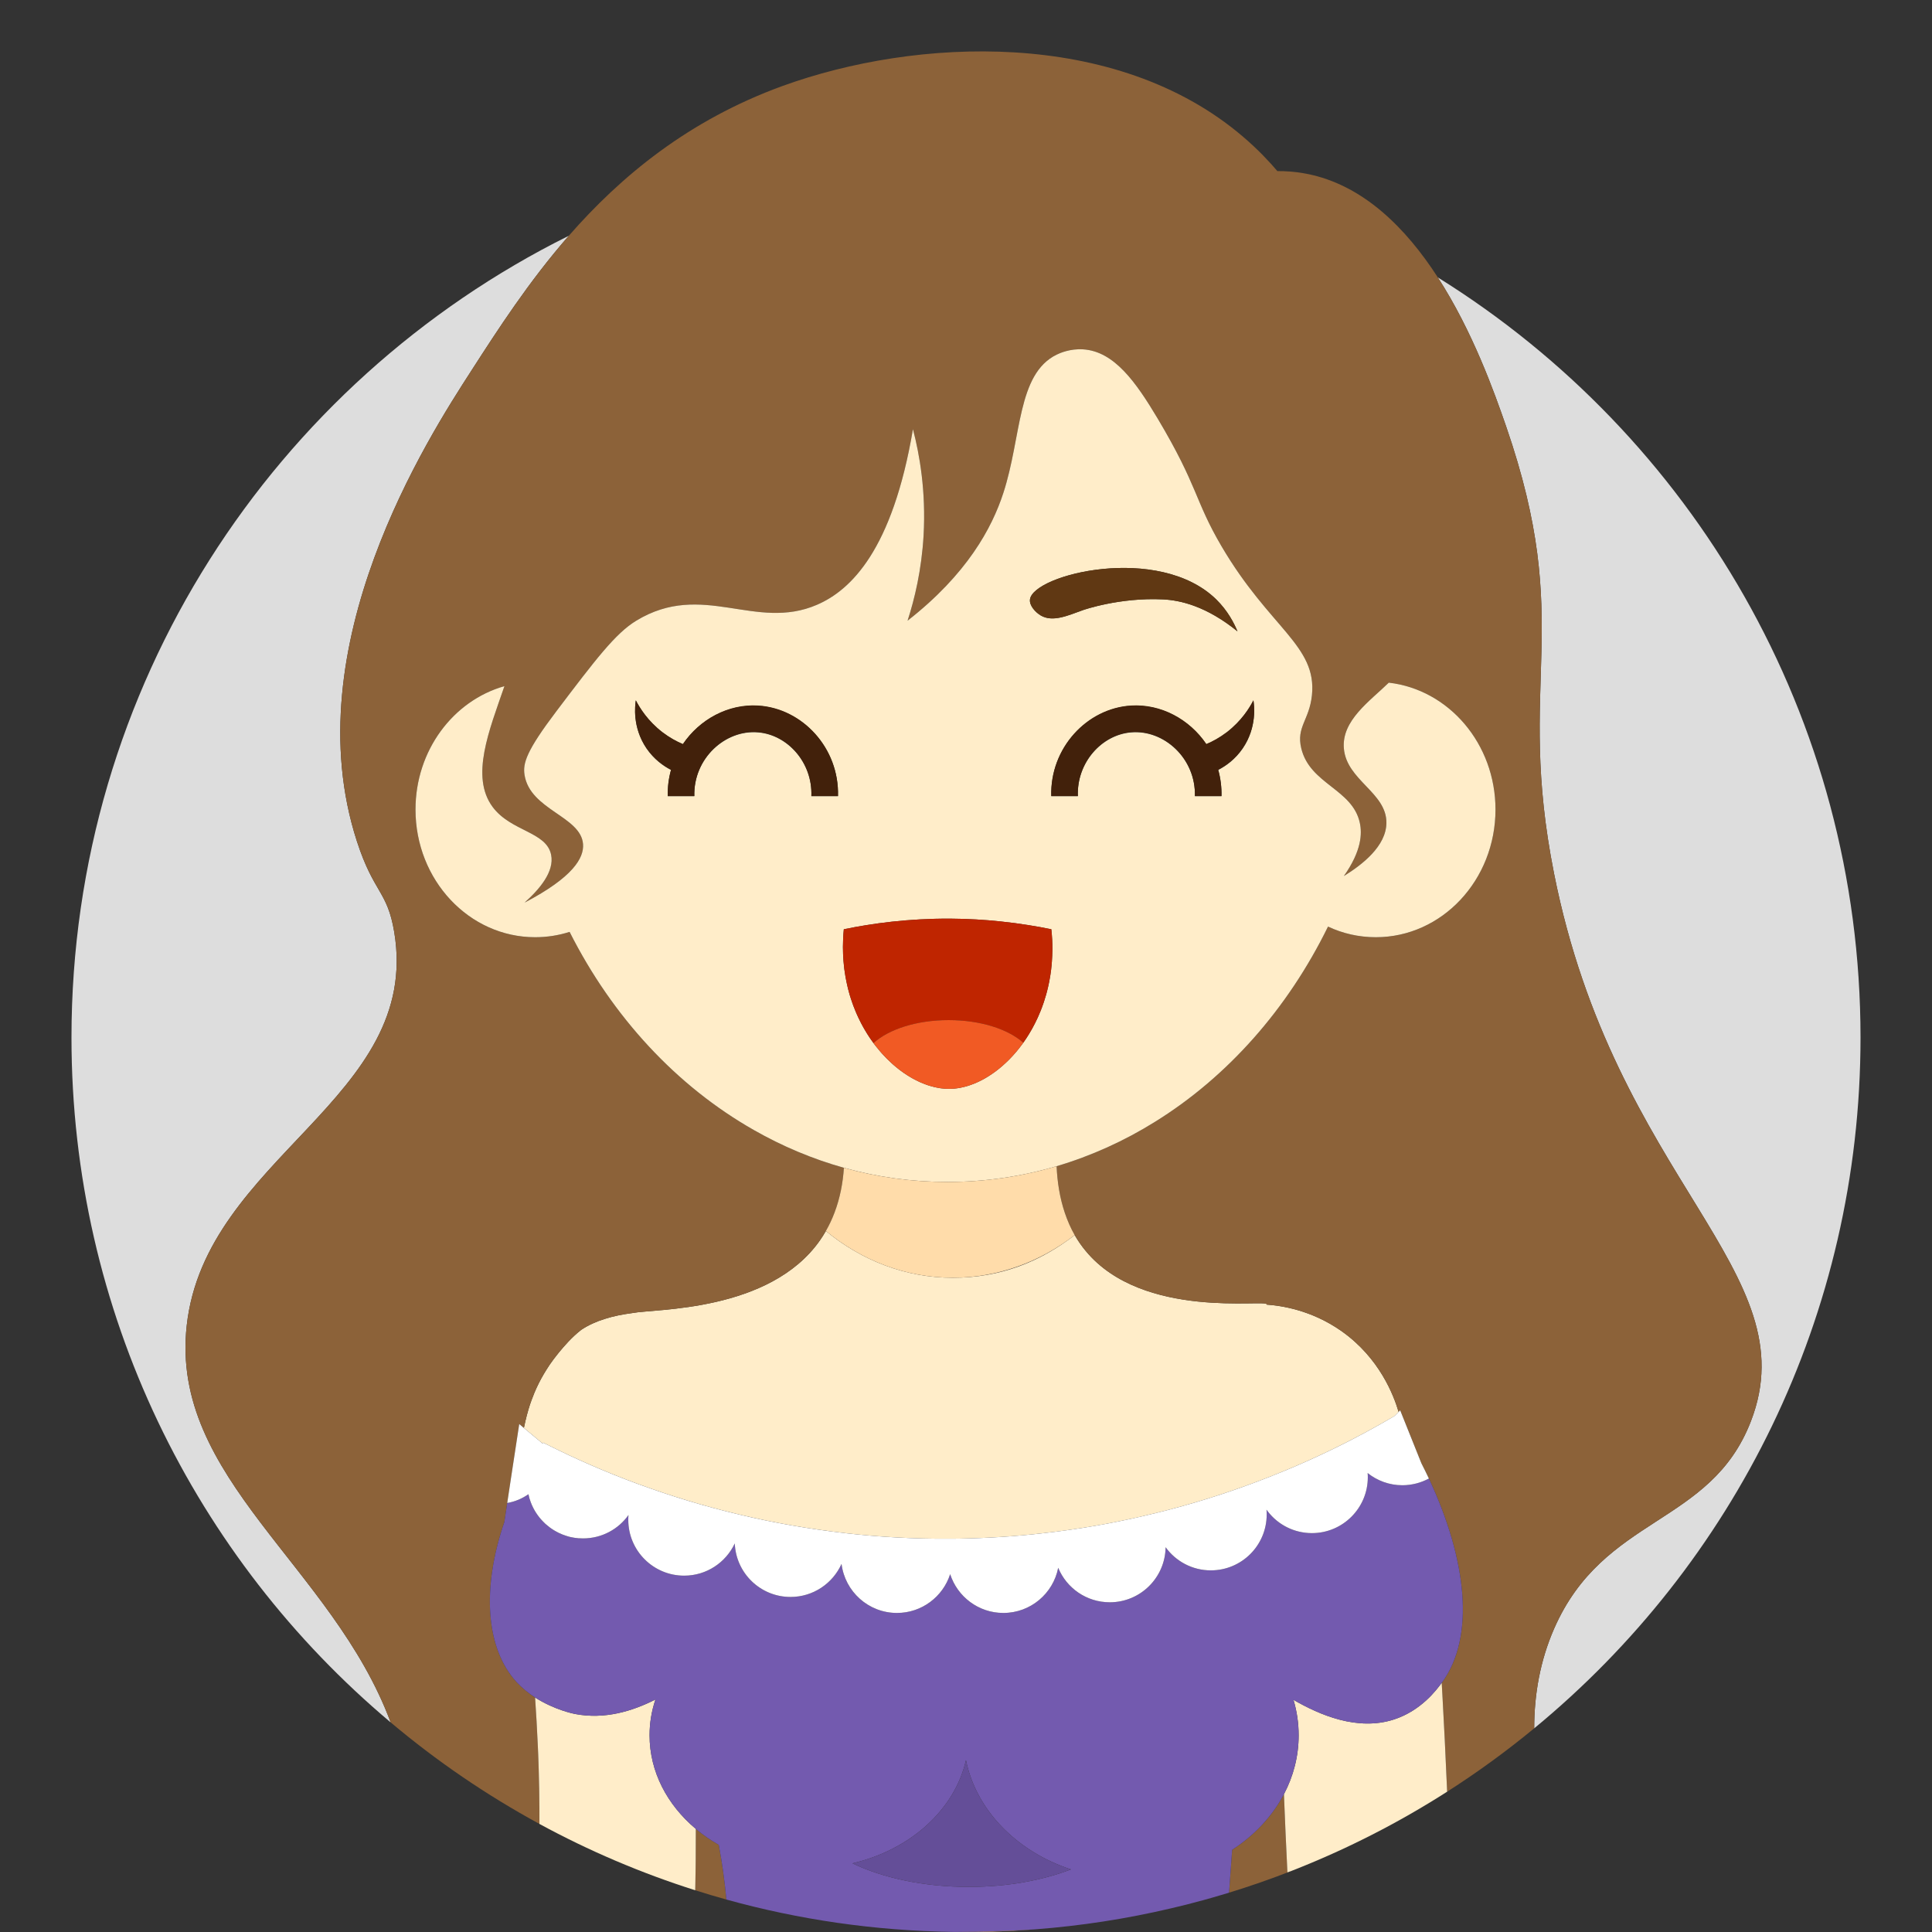 <?xml version="1.0" encoding="UTF-8"?>
<svg id="Layer_1" data-name="Layer 1" xmlns="http://www.w3.org/2000/svg" viewBox="0 0 500 500">
  <rect x="0" y="0" width="500" height="500" fill="#333333" stroke="none"/>
  <defs>
    <style>
      .cls-1 {
        fill: #ddd;
      }

      .cls-2 {
        fill: #8c6239;
      }

      .cls-3 {
        fill: #fff;
      }

      .cls-4 {
        fill: #f15a24;
      }

      .cls-5 {
        fill: #efb486;
      }

      .cls-6 {
        fill: #a67c52;
      }

      .cls-7 {
        fill: #ffdcaa;
      }

      .cls-8 {
        fill: #603813;
      }

      .cls-9 {
        fill: #644E98;
      }

      .cls-10 {
        fill: #42210b;
      }

      .cls-11 {
        fill: #bf2500;
      }

      .cls-12 {
        fill: #ffedc9;
      }

      .cls-13 {
        fill: #fbffaa;
      }

      .cls-14 {
        fill: #735AAF;
      }
    </style>
  </defs>
  <path class="cls-5" d="m267.81,499.32c-5.88.45-11.82.68-17.81.68-1,0-2-.01-2.99-.02,6.98-.05,13.92-.25,20.8-.66Z" />
  <path class="cls-1"
    d="m481.5,268.5c0,72.01-32.88,136.34-84.45,178.79,0-8.85,1.55-17.52,5.13-25.74,12.85-29.45,40.48-26.64,50.94-53.7,15.04-38.86-35.13-62.15-50.94-141.81-9.98-50.25,5.41-64.05-12.39-115.67-3.04-8.79-8.66-24.61-17.68-38.57,65.68,40.85,109.39,113.67,109.39,196.7Z" />
  <path class="cls-1"
    d="m121.99,95.92c-11.11,17.2-46.03,71.32-29.61,121.85,4.37,13.44,7.85,12.73,9.64,23.41,7.22,43.13-48.88,58.25-53.7,101.89-4.38,39.54,37.79,62.3,52.78,102.68-50.5-42.45-82.6-106.11-82.6-177.25,0-90.93,52.42-169.61,128.7-207.48-10.36,11.86-18.34,24.24-25.21,34.9Z" />
  <path class="cls-5" d="m218.29,248.77c.04.5.09,1,.15,1.49-.03-.24-.06-.47-.08-.71-.03-.26-.05-.52-.07-.78Z" />
  <path class="cls-5"
    d="m242.99,281.57c-.09-.02-.19-.03-.28-.05-.08-.02-.16-.03-.24-.05.09.02.19.04.28.05.08.02.16.03.24.05Z" />
  <path class="cls-5" d="m271.5,254.22c.09-.44.17-.88.24-1.32-.05.31-.1.62-.16.92-.02.14-.05.27-.08.4Z" />
  <path class="cls-5"
    d="m272.07,250.52c-.01.11-.02.23-.03.34,0,.04,0,.09-.02.14.01-.07.02-.14.02-.21v-.03c.02-.08.03-.16.03-.24Z" />
  <path class="cls-12"
    d="m360.87,366.49h0c-3.01,1.75-6.61,3.79-10.79,5.95-.41.21-.83.42-1.25.65-6.59,3.35-14.53,7-23.71,10.44h-.01c-7.86,2.96-16.61,5.76-26.19,8.1-.04.03-.05.03-.08.01-7.97,1.97-16.51,3.62-25.58,4.76-.22.03-.45.07-.67.08-6.99.88-14.29,1.46-21.88,1.66-1.57.05-3.14.08-4.7.08-.09.01-.15.01-.22,0-9.37.06-18.3-.46-26.74-1.41-.05-.02-.1-.02-.14-.02-9.7-1.1-18.76-2.73-27.09-4.71-.13-.03-.25-.07-.36-.09-9.55-2.25-18.14-4.95-25.68-7.7-.16-.05-.29-.11-.44-.15-9.26-3.4-16.92-6.88-22.74-9.78-.66-.31-1.28-.63-1.88-.93-.05-.01-.09-.05-.15-.07-.04.07-.1.15-.14.22-1.61-1.33-3.22-2.68-4.85-4.03.09-.46.18-.91.3-1.37.05-.3.13-.61.22-.92.15-.67.32-1.34.52-1.98.08-.34.17-.67.3-1.01h0s0-.03.01-.03c.11-.39.23-.8.38-1.18.16-.47.32-.92.51-1.37.15-.41.31-.83.48-1.24.7-1.66,1.5-3.27,2.42-4.83.21-.35.42-.71.64-1.05.58-.95,1.21-1.87,1.91-2.8.22-.3.45-.61.7-.9.24-.31.48-.61.73-.92,1.15-1.39,3.21-3.84,5.71-5.78,1.81-1.21,3.85-2.14,6.18-2.86,2.1-.67,4.45-1.15,7.05-1.49,5.92-1.16,35.48-.23,48.53-18.78.56-.8,1.09-1.63,1.56-2.46,9.24,7.6,20.59,12.1,32.86,12.1s22.54-4.08,31.54-11.04c.83,1.44,1.78,2.83,2.89,4.15,14.8,17.83,46.78,12.36,46.8,13.77,0,.03-.01.04-.02.07,3.67.26,11.51,1.35,19.31,6.81,9.96,6.99,13.62,16.8,14.85,20.96l-1.09,1.09Z" />
  <path class="cls-13" d="m218.29,248.77c.04.5.09,1,.15,1.49-.03-.24-.06-.47-.08-.71-.03-.26-.05-.52-.07-.78Z" />
  <path class="cls-13"
    d="m242.99,281.57c-.09-.02-.19-.03-.28-.05-.08-.02-.16-.03-.24-.05.09.02.19.04.28.05.08.02.16.03.24.05Z" />
  <path class="cls-13" d="m271.74,252.9c-.05.31-.1.62-.16.92-.02.14-.05.27-.08.4.09-.44.17-.88.24-1.32Z" />
  <path class="cls-2"
    d="m187.99,491.6c-2.71-.75-5.39-1.55-8.06-2.4.04-1.8.07-3.58.09-5.35.01-.79.02-1.58.03-2.37.03-2.76.04-5.48.03-8.16,1.81,1.53,3.79,2.91,5.93,4.12.84,4.41,1.51,9.12,1.98,14.16Z" />
  <path class="cls-2"
    d="m334.26,484.18c-5.3,2.08-10.7,3.96-16.18,5.64l.8-11.09c5.76-3.73,10.4-8.68,13.4-14.39.26,6.49.55,13.24.9,20.23.36-.13.72-.26,1.08-.39Z" />
  <path class="cls-2"
    d="m453.12,367.85c-10.46,27.06-38.09,24.25-50.94,53.7-3.58,8.22-5.13,16.89-5.13,25.74-7.16,5.91-14.68,11.38-22.53,16.4-.4-9.39-.83-17.95-1.26-25.62-.04-.85-.1-1.7-.15-2.56.07-.07.11-.13.15-.18,8.47-11.71,6.49-31.41-3.46-52.69-.62-1.31-1.27-2.63-1.94-3.94l-5.49-13.71-.41.41c-1.23-4.16-4.89-13.97-14.85-20.96-7.8-5.46-15.64-6.55-19.31-6.81.01-.03.02-.04.02-.07-.02-1.41-32,4.06-46.8-13.77-1.11-1.32-2.06-2.71-2.89-4.15-1.06-1.85-1.9-3.8-2.58-5.83-1.27-3.8-1.92-7.86-2.1-12,8.95-2.65,17.49-6.52,25.44-11.47,18.79-11.64,34.35-29.22,44.8-50.54,3.79,1.78,7.96,2.75,12.37,2.75,17.1,0,30.97-14.79,30.97-33.04,0-17.02-12.07-31.04-27.61-32.84-4.94,4.82-12.23,9.79-11.63,17.01.69,8.28,11.09,11.43,11.01,19.28-.05,6.05-6.3,10.85-11.01,13.76,4.63-6.55,4.73-11.03,4.13-13.76-1.87-8.77-12.91-9.99-15.15-19.28-1.34-5.56,2.08-7.28,2.76-13.77,1.32-12.87-10.91-17.26-23.41-38.55-7.02-11.97-5.98-15.35-16.52-33.05-5.61-9.39-11.22-17.38-19.28-17.9-3.44-.22-6.12,1.01-6.88,1.38-10.25,5.04-9.02,21.24-13.78,35.8-2.94,9.04-9.37,21-24.78,33.04,1.81-5.58,3.62-13.08,4.14-22.03.65-11.45-1.03-20.98-2.75-27.53-5.28,31.25-16.06,41.65-24.8,45.43-15.98,6.94-29.65-6.29-46.8,4.13-5.41,3.29-10.5,10-20.66,23.41-7.8,10.3-8.74,13.49-8.26,16.52,1.44,9.07,14.61,10.7,15.14,17.9.26,3.57-2.57,8.56-15.14,15.14,3.84-3.42,7.78-8.01,6.88-12.39-1.22-6.01-10.39-5.98-15.15-12.39-5.81-7.87-.85-19.85,3.07-31.25-13.25,3.75-23.02,16.63-23.02,31.94,0,18.25,13.86,33.04,30.97,33.04,3.11,0,6.09-.48,8.91-1.38,11.1,22.02,27.71,39.93,47.66,51.27,7.37,4.2,15.17,7.5,23.33,9.78-.26,3.95-1.01,7.87-2.42,11.59-.62,1.64-1.36,3.24-2.25,4.77-.47.83-1,1.66-1.56,2.46-13.05,18.55-42.61,17.62-48.53,18.78-2.6.34-4.95.82-7.05,1.49-2.33.72-4.37,1.65-6.18,2.86-2.5,1.94-4.56,4.39-5.71,5.78-.25.31-.49.61-.73.92-.25.29-.48.6-.7.9-.7.93-1.33,1.85-1.91,2.8-.22.34-.43.7-.64,1.05-.92,1.56-1.72,3.17-2.42,4.83-.17.41-.33.83-.48,1.24-.19.45-.35.9-.51,1.37-.15.38-.27.79-.38,1.18-.01,0-.01.01-.01.02h0c-.13.35-.22.68-.3,1.02-.2.64-.37,1.31-.52,1.98-.09.31-.17.62-.22.92-.12.46-.21.91-.3,1.37-.4-.34-.81-.67-1.2-1.01-.71,4.65-1.42,9.3-2.13,13.95-.32,2.15-.65,4.32-.98,6.48-.25,1.64-.49,3.27-.74,4.9-5.89,17.19-4.85,32.72,3.16,41.46,1.47,1.58,3.13,2.91,4.79,3.98.27,4.03.52,8.21.71,12.53.03.68.06,1.38.09,2.1.03.72.05,1.46.08,2.2.03.73.05,1.48.07,2.23.02.82.04,1.66.06,2.52.02.68.03,1.38.05,2.08,0,.51.01,1.03.02,1.55.03,2.4.05,4.9.04,7.51-13.73-7.47-26.63-16.28-38.5-26.28-14.99-40.38-57.16-63.14-52.78-102.68,4.82-43.64,60.92-58.76,53.7-101.89-1.79-10.68-5.27-9.97-9.64-23.41-16.42-50.53,18.5-104.65,29.61-121.85,6.87-10.66,14.85-23.04,25.21-34.9,13.45-15.38,30.93-29.9,55.32-38.77,34.4-12.48,86.15-15.04,119.11,13.08,3.98,3.39,6.96,6.61,8.95,8.95,1.82-.01,4.47.09,7.58.7,14.58,2.83,25.7,14.04,33.95,26.82,9.02,13.96,14.64,29.78,17.68,38.57,17.8,51.62,2.41,65.42,12.39,115.67,15.81,79.66,65.98,102.95,50.94,141.81Z" />
  <path class="cls-6" d="m218.29,248.77c.04.5.09,1,.15,1.49-.03-.24-.06-.47-.08-.71-.03-.26-.05-.52-.07-.78Z" />
  <path class="cls-6"
    d="m242.99,281.57c-.09-.02-.19-.03-.28-.05-.08-.02-.16-.03-.24-.05.09.02.19.04.28.05.08.02.16.03.24.05Z" />
  <path class="cls-6" d="m271.74,252.9c-.05.31-.1.62-.16.92-.02.14-.05.27-.08.4.09-.44.17-.88.24-1.32Z" />
  <path class="cls-12"
    d="m272.04,250.76v.1c.01-.11.02-.23.03-.34,0,.08-.01.16-.03.24Zm-29.29,30.76c-.09,0-.19-.03-.28-.05.08.02.16.03.24.05.09.02.19.03.28.05-.08-.02-.16-.03-.24-.05Z" />
  <path class="cls-12"
    d="m359.42,176.67c-4.94,4.82-12.23,9.79-11.63,17.01.69,8.28,11.09,11.43,11.01,19.28-.05,6.05-6.3,10.85-11.01,13.76,4.63-6.55,4.73-11.03,4.13-13.76-1.87-8.77-12.91-9.99-15.15-19.28-1.34-5.56,2.08-7.28,2.76-13.77,1.32-12.87-10.91-17.26-23.41-38.55-7.02-11.97-5.98-15.35-16.52-33.05-5.61-9.39-11.22-17.38-19.28-17.9-3.44-.22-6.12,1.01-6.88,1.38-10.25,5.04-9.02,21.24-13.78,35.8-2.94,9.04-9.37,21-24.78,33.04,1.81-5.58,3.62-13.08,4.14-22.03.65-11.45-1.03-20.98-2.75-27.53-5.28,31.25-16.06,41.65-24.8,45.43-15.98,6.94-29.65-6.29-46.8,4.13-5.41,3.29-10.5,10-20.66,23.41-7.8,10.3-8.74,13.49-8.26,16.52,1.44,9.07,14.61,10.7,15.14,17.9.26,3.57-2.57,8.56-15.14,15.14,3.84-3.42,7.78-8.01,6.88-12.39-1.22-6.01-10.39-5.98-15.15-12.39-5.81-7.87-.85-19.85,3.07-31.25-13.25,3.75-23.02,16.63-23.02,31.94,0,18.25,13.86,33.04,30.97,33.04,3.11,0,6.09-.48,8.91-1.38,11.1,22.02,27.71,39.93,47.66,51.27,7.37,4.2,15.17,7.5,23.33,9.78,8.6,2.41,17.57,3.67,26.82,3.67,9.74,0,19.21-1.42,28.23-4.08,8.95-2.65,17.49-6.52,25.44-11.47,18.79-11.64,34.35-29.22,44.8-50.54,3.79,1.78,7.96,2.75,12.37,2.75,17.1,0,30.97-14.79,30.97-33.04,0-17.02-12.07-31.04-27.61-32.84Zm-44.67-21.55c3.02,2.96,4.65,6.2,5.51,8.27-8.01-6.48-14.68-8.04-19.29-8.27-11.24-.55-20.65,2.76-20.65,2.76-3.76,1.32-7.83,3.28-11.01,1.38-1.33-.8-2.97-2.55-2.75-4.14.88-6.49,33.34-14.5,48.19,0Zm-97.88,50.95h-6.89c.34-8.67-6.12-15.87-13.76-16.52-8.53-.75-16.8,6.76-16.53,16.52h-6.88c-.05-2.37.25-4.65.85-6.8-1.98-1.02-4.41-2.74-6.36-5.59-3.71-5.46-2.94-11.14-2.75-12.39,1.01,1.96,3.07,5.32,6.89,8.26,1.85,1.41,3.7,2.41,5.29,3.07,4.34-6.4,11.71-10.44,19.49-9.96,11.44.7,21.01,10.99,20.65,23.41Zm55.48,39.98c0,.44-.02.88-.04,1.31-.02.53-.05,1.06-.09,1.58-.02.35-.05.7-.09,1.04-.01.09-.01.18-.03.27,0,.09,0,.18-.03.27-.01.11-.02.23-.03.34,0,.04,0,.09-.02.14-.01.11-.03.21-.04.31-.04.36-.09.71-.15,1.06-.03.18-.06.36-.09.53-.05.31-.1.62-.16.92-.02.14-.05.27-.08.4-.04.24-.09.48-.15.71-.02.12-.05.24-.08.36-.08.39-.17.76-.27,1.13-.04.19-.09.37-.15.56,0,.07-.03.14-.05.2-.04.13-.07.26-.11.38,0,.02-.01.04-.02.06-.11.4-.23.79-.36,1.18-.15.51-.32,1-.5,1.48-.06.18-.12.36-.19.53-.01.03-.02.05-.03.07-.1.27-.2.54-.31.8-.21.54-.44,1.06-.67,1.57-.02.05-.04.09-.06.14-.45.98-.93,1.92-1.43,2.83-.01.01-.01.02-.02.03-.26.47-.52.92-.8,1.37-.21.35-.43.69-.65,1.03-.22.33-.44.66-.66.97-.05.08-.11.16-.16.23-.1.14-.2.28-.3.41-.07.09-.13.18-.2.27-.15.2-.3.4-.46.6-.25.32-.5.64-.76.95-.07.08-.13.15-.2.23-.15.18-.31.36-.47.54-.11.13-.22.25-.33.37-.1.11-.19.21-.29.31-.07.08-.15.16-.22.23-.17.18-.34.36-.51.53-.53.53-1.06,1.02-1.59,1.49-.18.16-.36.32-.54.46-.11.09-.21.18-.31.26-.16.13-.32.25-.47.37-.02.02-.04.03-.05.04-.13.1-.26.2-.38.29-.12.09-.24.18-.35.26-.04.04-.08.06-.12.09-.18.13-.36.25-.53.37-.31.22-.63.43-.94.62-.2.13-.41.25-.61.37s-.4.23-.59.34c-.09.05-.18.1-.26.14-.13.07-.26.14-.39.21h-.01s-.03.01-.04.02c-.21.11-.42.21-.63.31-.16.08-.33.15-.5.23-.2.09-.39.17-.59.25-.03.01-.06.02-.08.03-.06.03-.11.05-.16.07-.09.03-.17.06-.25.09-.08.04-.16.06-.24.09-.21.08-.42.15-.62.22-.13.04-.25.08-.38.12-.2.06-.39.12-.58.17-.38.1-.77.2-1.15.27-.17.04-.35.07-.52.1-.21.03-.41.07-.62.09l-.21.03s-.09.01-.14.01c-.06,0-.12.02-.18.02-.07.01-.14.02-.21.02-.16.02-.32.03-.48.03-.16.01-.31.02-.47.02h-.36c-.24,0-.49-.01-.75-.02-.11,0-.22,0-.33-.02-.03,0-.06-.01-.09-.01-.16-.01-.32-.03-.49-.05-.15-.01-.3-.03-.45-.05-.1-.02-.21-.03-.32-.05-.04-.01-.08-.02-.12-.02-.09-.02-.19-.03-.28-.05-.08-.02-.16-.03-.24-.05-.13-.02-.28-.05-.42-.09-.11-.02-.22-.05-.34-.08-.17-.03-.34-.08-.51-.13-.09-.02-.18-.04-.26-.07-.22-.06-.44-.13-.67-.2-.09-.03-.17-.06-.26-.09-.09-.03-.18-.06-.26-.09-.03-.01-.06-.02-.09-.04-.05-.02-.1-.03-.15-.05-.08-.03-.16-.06-.24-.09-.1-.03-.2-.07-.3-.12-.43-.16-.87-.35-1.3-.56-.24-.11-.48-.23-.72-.36-.52-.26-1.03-.54-1.55-.86-.2-.12-.4-.24-.6-.37-.63-.4-1.25-.83-1.87-1.3-.1-.08-.21-.16-.31-.24-.31-.23-.61-.48-.91-.73-.2-.17-.4-.34-.6-.52-.1-.09-.2-.18-.3-.27-.89-.8-1.76-1.67-2.6-2.61-.19-.21-.37-.42-.55-.64-.37-.43-.73-.87-1.08-1.32-.17-.23-.35-.46-.52-.69-.23-.31-.45-.62-.67-.94-.09-.13-.18-.25-.26-.38-.04-.06-.08-.12-.12-.18-.2-.3-.4-.6-.59-.91-.22-.35-.44-.71-.65-1.08-.12-.19-.23-.39-.34-.59-.17-.31-.34-.62-.51-.94-.03-.06-.06-.12-.1-.19-.23-.44-.45-.9-.67-1.36-.15-.32-.3-.64-.44-.97-.07-.16-.14-.32-.21-.48-.21-.49-.41-1-.6-1.5-.09-.22-.17-.43-.24-.65-.16-.43-.3-.86-.44-1.29-.12-.36-.23-.72-.34-1.08-.01-.04-.02-.08-.03-.11-.16-.54-.3-1.08-.44-1.63,0-.01,0-.02,0-.03-.1-.41-.19-.83-.28-1.24-.01-.02-.01-.03-.01-.05-.04-.17-.08-.35-.11-.53-.03-.14-.06-.29-.08-.43-.05-.25-.1-.49-.14-.74-.09-.54-.18-1.09-.25-1.64-.02-.15-.04-.3-.06-.45,0-.1-.02-.2-.03-.3-.03-.24-.06-.47-.08-.71-.03-.26-.05-.52-.07-.78,0-.08-.02-.17-.02-.26-.01-.06-.01-.13-.01-.19-.02-.26-.04-.52-.05-.78-.02-.19-.02-.39-.03-.58-.03-.61-.04-1.23-.04-1.85,0-1.51.07-3.05.23-4.62,7.37-1.53,16.71-2.8,27.53-2.75,4.63.03,8.98.29,13.02.72,2.55.26,4.98.59,7.27.96,2.07.32,4.04.69,5.88,1.07.2,1.8.29,3.57.28,5.29v.27Zm49.28-52.37c-1.94,2.85-4.38,4.57-6.36,5.59.6,2.15.9,4.43.85,6.8h-6.88c.27-9.76-8-17.27-16.53-16.52-7.63.65-14.09,7.85-13.76,16.52h-6.88c-.36-12.42,9.21-22.71,20.64-23.41,7.78-.48,15.15,3.56,19.49,9.96,1.6-.66,3.44-1.66,5.3-3.07,3.81-2.94,5.88-6.3,6.88-8.26.2,1.25.97,6.93-2.75,12.39Z" />
  <path class="cls-12" d="m218.29,248.77c.04.5.09,1,.15,1.49-.03-.24-.06-.47-.08-.71-.03-.26-.05-.52-.07-.78Z" />
  <path class="cls-12"
    d="m242.99,281.57c-.09-.02-.19-.03-.28-.05-.08-.02-.16-.03-.24-.05.09.02.19.04.28.05.08.02.16.03.24.05Z" />
  <path class="cls-12" d="m271.74,252.9c-.05.31-.1.62-.16.92-.02.14-.05.27-.08.4.09-.44.17-.88.24-1.32Z" />
  <path class="cls-12"
    d="m180.08,473.32c.01,2.68,0,5.4-.03,8.16-.01.79-.02,1.58-.03,2.37-.02,1.77-.05,3.55-.09,5.35-14.07-4.46-27.57-10.23-40.33-17.17.01-2.61,0-5.11-.04-7.51-.01-.52-.02-1.04-.02-1.55-.02-.7-.03-1.4-.05-2.08-.02-.86-.04-1.7-.06-2.52-.02-.75-.04-1.5-.07-2.23-.03-.74-.05-1.48-.08-2.2-.03-.72-.06-1.42-.09-2.1-.19-4.32-.44-8.5-.71-12.53,4.98,3.2,10.01,4.21,10.36,4.27,7.65,1.45,14.76-.7,20.79-3.75-1,2.95-1.52,6.06-1.52,9.26,0,9.45,4.57,18.02,11.97,24.23Z" />
  <path class="cls-7"
    d="m278.13,319.64c-9,6.96-19.85,11.04-31.54,11.04-12.27,0-23.62-4.5-32.86-12.1.89-1.53,1.63-3.13,2.25-4.77,1.41-3.72,2.16-7.64,2.42-11.59,8.6,2.41,17.57,3.67,26.82,3.67,9.74,0,19.21-1.42,28.23-4.08.18,4.14.83,8.2,2.1,12,.68,2.03,1.52,3.98,2.58,5.83Z" />
  <path class="cls-12"
    d="m374.52,463.69c-12.63,8.08-26.11,14.96-40.26,20.49-.36.13-.72.26-1.08.39-.35-6.99-.64-13.74-.9-20.23,2.45-4.65,3.81-9.81,3.81-15.25,0-3.17-.46-6.24-1.34-9.17,6.77,3.91,16.62,8.18,26.12,5.04,6.87-2.27,10.85-7.52,12.24-9.45.05.86.11,1.71.15,2.56.43,7.67.86,16.23,1.26,25.62Z" />
  <path class="cls-14" d="m246.64,499.97c-1.34.02-2.69.03-4.04.03,1.47,0,2.94-.01,4.41-.02-.13,0-.25,0-.37-.01Z" />
  <path class="cls-14"
    d="m369.8,382.64c-1.03.55-2.13.99-3.27,1.28-1.14.29-2.35.46-3.59.46-3.41,0-6.53-1.19-9-3.16.04.36.05.72.05,1.09,0,7.98-6.48,14.46-14.46,14.46-4.63,0-8.76-2.18-11.39-5.57-.13-.17-.25-.33-.37-.49.02.19.03.4.04.61.01.2.01.42.01.63,0,7.99-6.46,14.46-14.46,14.46-4.81,0-9.08-2.36-11.7-5.99-.11,7.88-6.53,14.25-14.45,14.25-6.02,0-11.18-3.68-13.35-8.93-1.29,6.65-7.15,11.69-14.2,11.69-6.43,0-11.88-4.22-13.76-10.04-1.87,5.82-7.33,10.04-13.77,10.04-7.38,0-13.46-5.55-14.34-12.69-2.27,5.04-7.32,8.55-13.2,8.55-7.77,0-14.12-6.14-14.43-13.85-2.31,4.93-7.31,8.34-13.1,8.34-7.99,0-14.46-6.47-14.46-14.45,0-.41.01-.85.05-1.24-2.61,3.67-6.91,6.05-11.76,6.05-.36,0-.72-.01-1.06-.04h-.13c-.34-.03-.68-.07-1.01-.12-.03,0-.04-.01-.06-.01-.31-.05-.61-.1-.91-.17-.13-.04-.27-.07-.39-.09-.52-.14-1.03-.31-1.53-.5-.18-.06-.36-.12-.52-.21-.47-.19-.91-.39-1.33-.64-.19-.1-.36-.21-.55-.31-.2-.12-.39-.25-.59-.38-.19-.13-.37-.26-.56-.4-.35-.26-.69-.54-1.03-.84-.02-.02-.03-.03-.06-.05-.16-.16-.32-.31-.48-.47-1.45-1.44-2.58-3.17-3.31-5.11-.26-.67-.47-1.38-.61-2.1-1.61,1.13-3.47,1.93-5.49,2.27-.25,1.64-.49,3.27-.74,4.9-5.89,17.19-4.85,32.72,3.16,41.46,1.47,1.58,3.13,2.91,4.79,3.98,4.98,3.2,10.01,4.21,10.36,4.27,7.65,1.45,14.76-.7,20.79-3.75-1,2.95-1.52,6.06-1.52,9.26,0,9.45,4.57,18.02,11.97,24.23,1.81,1.53,3.79,2.91,5.93,4.12.84,4.41,1.51,9.12,1.98,14.16,18.7,5.19,38.36,8.09,58.65,8.37.12.01.24.01.37.01,6.98-.05,13.92-.25,20.8-.66.04,0,.08,0,.11-.01,11.94-.91,23.63-2.73,34.99-5.4,2.88-.66,5.73-1.39,8.57-2.17,1.53-.42,3.07-.86,4.59-1.32.55-.15,1.09-.31,1.63-.48.13-.04.25-.08.38-.12l.8-11.09c5.76-3.73,10.4-8.68,13.4-14.39,2.45-4.65,3.81-9.81,3.81-15.25,0-3.17-.46-6.24-1.34-9.17,6.77,3.91,16.62,8.18,26.12,5.04,6.87-2.27,10.85-7.52,12.24-9.45.07-.07.11-.13.15-.18,8.47-11.71,6.49-31.41-3.46-52.69Zm-119.09,105.69c-11.6,0-22.16-2.3-30.1-6.1,14.95-3.49,26.46-13.84,29.38-26.71,2.64,12.98,13.15,23.65,27.16,28.28-7.4,2.85-16.53,4.53-26.44,4.53Z" />
  <path class="cls-9"
    d="m277.15,483.8c-7.4,2.85-16.53,4.53-26.44,4.53-11.6,0-22.16-2.3-30.1-6.1,14.95-3.49,26.46-13.84,29.38-26.71,2.64,12.98,13.15,23.65,27.16,28.28Z" />
  <path class="cls-3"
    d="m369.8,382.64c-1.03.55-2.13.99-3.27,1.28-1.14.29-2.35.46-3.59.46-3.41,0-6.53-1.19-9-3.16.04.36.05.72.05,1.09,0,7.98-6.48,14.46-14.46,14.46-4.63,0-8.76-2.18-11.39-5.57-.13-.17-.25-.33-.37-.49.02.19.03.4.04.61.01.2.01.42.01.63,0,7.99-6.46,14.46-14.46,14.46-4.81,0-9.08-2.36-11.7-5.99-.11,7.88-6.53,14.25-14.45,14.25-6.02,0-11.18-3.68-13.35-8.93-1.29,6.65-7.15,11.69-14.2,11.69-6.43,0-11.88-4.22-13.76-10.04-1.87,5.82-7.33,10.04-13.77,10.04-7.38,0-13.46-5.55-14.34-12.69-2.27,5.04-7.32,8.55-13.2,8.55-7.77,0-14.12-6.14-14.43-13.85-2.31,4.93-7.31,8.34-13.1,8.34-7.99,0-14.46-6.47-14.46-14.45,0-.41.01-.85.05-1.24-2.61,3.67-6.91,6.05-11.76,6.05-.36,0-.72-.01-1.06-.04h-.13c-.34-.03-.68-.07-1.01-.12-.03,0-.04-.01-.06-.01-.31-.05-.61-.1-.91-.17-.13-.04-.27-.07-.39-.09-.52-.14-1.03-.31-1.53-.5-.18-.06-.36-.12-.52-.21-.47-.19-.91-.39-1.33-.64-.19-.1-.36-.21-.55-.31-.2-.12-.39-.25-.59-.38-.19-.13-.37-.26-.56-.4-.35-.26-.69-.54-1.03-.84-.02-.02-.03-.03-.06-.05-.16-.16-.32-.31-.48-.47-1.45-1.44-2.58-3.17-3.31-5.11-.26-.67-.47-1.38-.61-2.1-1.61,1.13-3.47,1.93-5.49,2.27.33-2.16.66-4.33.98-6.48.71-4.65,1.42-9.3,2.13-13.95.39.34.8.67,1.2,1.01,1.63,1.35,3.24,2.7,4.85,4.03.04-.07.1-.15.14-.22.06.02.1.06.15.07.6.3,1.22.62,1.88.93,5.82,2.9,13.48,6.38,22.74,9.78.15.04.28.1.44.15,7.54,2.75,16.13,5.45,25.68,7.7.11.02.23.06.36.09,8.33,1.98,17.39,3.61,27.09,4.71.04,0,.09,0,.14.02,8.44.95,17.37,1.47,26.74,1.41.07.01.13.01.22,0,1.56,0,3.13-.03,4.7-.08,7.59-.2,14.89-.78,21.88-1.66.22-.01.45-.05.67-.08,9.07-1.14,17.61-2.79,25.58-4.76.03.02.04.02.08-.01,9.58-2.34,18.33-5.14,26.19-8.1h.01c9.18-3.44,17.12-7.09,23.71-10.44.42-.23.84-.44,1.25-.65,4.18-2.16,7.78-4.2,10.79-5.96h0s1.5-1.49,1.5-1.49l5.49,13.71c.67,1.31,1.32,2.63,1.94,3.94Z" />
  <path class="cls-11"
    d="m272.35,245.78v.27c0,.44-.02.88-.04,1.31-.02.53-.05,1.06-.09,1.58-.02.35-.05.7-.09,1.04-.01.09-.01.18-.03.27,0,.09,0,.18-.03.27,0,.08-.01.16-.03.24v.03c0,.07,0,.14-.02.21-.01.11-.03.21-.04.31-.04.36-.09.71-.15,1.06-.03.18-.06.36-.09.53-.07.44-.15.88-.24,1.32-.04.24-.09.48-.15.71-.02.12-.05.24-.08.36-.08.39-.17.76-.27,1.13-.04.19-.09.37-.15.56,0,.07-.03.14-.05.2-.04.13-.07.26-.11.38,0,.02-.01.04-.02.06-.11.4-.23.79-.36,1.18-.15.51-.32,1-.5,1.48-.06.18-.12.36-.19.53-.01.03-.02.05-.03.07-.1.27-.2.54-.31.8-.21.54-.44,1.06-.67,1.57-.02.05-.04.09-.06.14-.45.98-.93,1.92-1.43,2.83-.01.01-.01.02-.02.03-.26.47-.52.92-.8,1.37-.21.35-.43.69-.65,1.03-.22.33-.44.66-.66.97-.05.08-.11.16-.16.23-3.93-3.5-11.11-5.85-19.33-5.85s-15.54,2.39-19.44,5.95c-.23-.31-.45-.62-.67-.94-.09-.13-.18-.25-.26-.38-.04-.06-.08-.12-.12-.18-.2-.3-.4-.6-.59-.91-.22-.35-.44-.71-.65-1.08-.12-.19-.23-.39-.34-.59-.17-.31-.34-.62-.51-.94-.03-.06-.06-.12-.1-.19-.23-.44-.45-.9-.67-1.36-.15-.32-.3-.64-.44-.97-.07-.16-.14-.32-.21-.48-.21-.49-.41-1-.6-1.5-.09-.22-.17-.43-.24-.65-.16-.43-.3-.86-.44-1.29-.12-.36-.23-.72-.34-1.08-.01-.04-.02-.08-.03-.11-.16-.54-.3-1.08-.44-1.63,0-.01,0-.02,0-.03-.1-.41-.19-.83-.28-1.24-.01-.02-.01-.03-.01-.05-.04-.17-.08-.35-.11-.53-.03-.14-.06-.29-.08-.43-.05-.25-.1-.49-.14-.74-.09-.54-.18-1.09-.25-1.64-.02-.15-.04-.3-.06-.45,0-.1-.02-.2-.03-.3-.06-.49-.11-.99-.15-1.49,0-.08-.02-.17-.02-.26-.01-.06-.01-.13-.01-.19-.02-.26-.04-.52-.05-.78-.02-.19-.02-.39-.03-.58-.03-.61-.04-1.23-.04-1.85,0-1.51.07-3.05.23-4.62,7.37-1.53,16.71-2.8,27.53-2.75,4.63.03,8.98.29,13.02.72,2.55.26,4.98.59,7.27.96,2.07.32,4.04.69,5.88,1.07.2,1.8.29,3.57.28,5.29Z" />
  <path class="cls-11" d="m242.75,281.52h-.04c-.08-.02-.16-.03-.24-.05.09.02.19.04.28.05Z" />
  <path class="cls-11"
    d="m272.04,250.76c.02-.08.03-.16.03-.24-.01.11-.02.23-.03.34,0,.04,0,.09-.02.14.01-.07.02-.14.02-.21v-.03Z" />
  <path class="cls-8"
    d="m320.26,163.39c-8.01-6.48-14.68-8.04-19.29-8.27-11.24-.55-20.65,2.76-20.65,2.76-3.76,1.32-7.83,3.28-11.01,1.38-1.33-.8-2.97-2.55-2.75-4.14.88-6.49,33.34-14.5,48.19,0,3.02,2.96,4.65,6.2,5.51,8.27Z" />
  <path class="cls-10"
    d="m321.63,193.61c-1.94,2.85-4.38,4.57-6.36,5.59.6,2.15.9,4.43.85,6.8h-6.88c.27-9.76-8-17.27-16.53-16.52-7.63.65-14.09,7.85-13.76,16.52h-6.88c-.36-12.42,9.21-22.71,20.64-23.41,7.78-.48,15.15,3.56,19.49,9.96,1.6-.66,3.44-1.66,5.3-3.07,3.81-2.94,5.88-6.3,6.88-8.26.2,1.25.97,6.93-2.75,12.39Z" />
  <path class="cls-10"
    d="m216.87,206h-6.89c.34-8.67-6.12-15.87-13.76-16.52-8.53-.75-16.8,6.76-16.53,16.52h-6.88c-.05-2.37.25-4.65.85-6.8-1.98-1.02-4.41-2.74-6.36-5.59-3.71-5.46-2.94-11.14-2.75-12.39,1.01,1.96,3.07,5.32,6.89,8.26,1.85,1.41,3.7,2.41,5.29,3.07,4.34-6.4,11.71-10.44,19.49-9.96,11.44.7,21.01,10.99,20.65,23.41Z" />
  <path class="cls-4"
    d="m264.83,269.85c-.1.14-.2.28-.3.41-.07.09-.13.18-.2.27-.15.2-.3.4-.46.6-.25.32-.5.64-.76.95-.07.08-.13.15-.2.23-.15.18-.31.36-.47.54-.11.13-.22.25-.33.37-.1.11-.19.21-.29.31-.07.08-.15.16-.22.23-.17.18-.34.36-.51.53-.53.53-1.06,1.02-1.59,1.49-.18.16-.36.31-.54.46-.11.09-.21.18-.31.26-.16.13-.32.25-.47.37-.02.02-.04.03-.05.04-.13.1-.26.2-.38.29-.12.09-.24.18-.35.26-.04.04-.08.06-.12.09-.18.13-.36.25-.53.37-.31.22-.63.43-.94.62-.2.13-.41.25-.61.37s-.4.23-.59.34c-.09.05-.18.1-.26.14-.13.07-.26.14-.39.21h-.01s-.03.01-.04.02c-.21.11-.42.21-.63.31-.16.08-.33.15-.5.23-.2.09-.39.17-.59.25-.03.01-.06.02-.08.03-.06.03-.11.05-.16.07-.09.03-.17.06-.25.09-.08.04-.16.06-.24.09-.21.08-.42.15-.62.22-.13.04-.25.08-.38.12-.2.06-.39.12-.58.17-.38.1-.77.2-1.15.27-.17.04-.35.07-.52.1-.21.03-.41.07-.62.09l-.21.03s-.09.01-.14.01c-.06,0-.12.02-.18.02-.07.01-.14.02-.21.02-.16.02-.32.03-.48.03-.16.01-.31.02-.47.02h-.36c-.24,0-.49-.01-.75-.02-.11,0-.22,0-.33-.02-.03,0-.06-.01-.09-.01-.16-.01-.32-.03-.49-.05-.15-.01-.3-.03-.45-.05-.1-.02-.21-.03-.32-.05-.04-.01-.08-.02-.12-.02-.08-.02-.16-.03-.24-.05-.09,0-.19-.03-.28-.05-.13-.02-.28-.05-.42-.09-.11-.02-.22-.05-.34-.08-.17-.03-.34-.08-.51-.13-.09-.02-.18-.04-.26-.07-.22-.06-.44-.13-.67-.2-.09-.03-.17-.06-.26-.09-.09-.03-.18-.06-.26-.09-.03-.01-.06-.02-.09-.04-.05-.02-.1-.03-.15-.05-.08-.03-.16-.06-.24-.09-.1-.03-.2-.07-.3-.12-.43-.16-.87-.35-1.3-.56-.24-.11-.48-.23-.72-.36-.52-.26-1.03-.54-1.55-.86-.2-.12-.4-.24-.6-.37-.63-.4-1.25-.83-1.87-1.3-.1-.08-.21-.16-.31-.24-.31-.23-.61-.48-.91-.73-.2-.17-.4-.34-.6-.52-.1-.09-.2-.18-.3-.27-.89-.8-1.76-1.67-2.6-2.61-.19-.21-.37-.42-.55-.64-.37-.43-.73-.87-1.08-1.32-.17-.23-.35-.46-.52-.69,3.9-3.56,11.14-5.95,19.44-5.95s15.4,2.35,19.33,5.85Z" />
  <path class="cls-4" d="m242.75,281.52h-.04c-.08-.02-.16-.03-.24-.05.09.02.19.04.28.05Z" />
</svg>